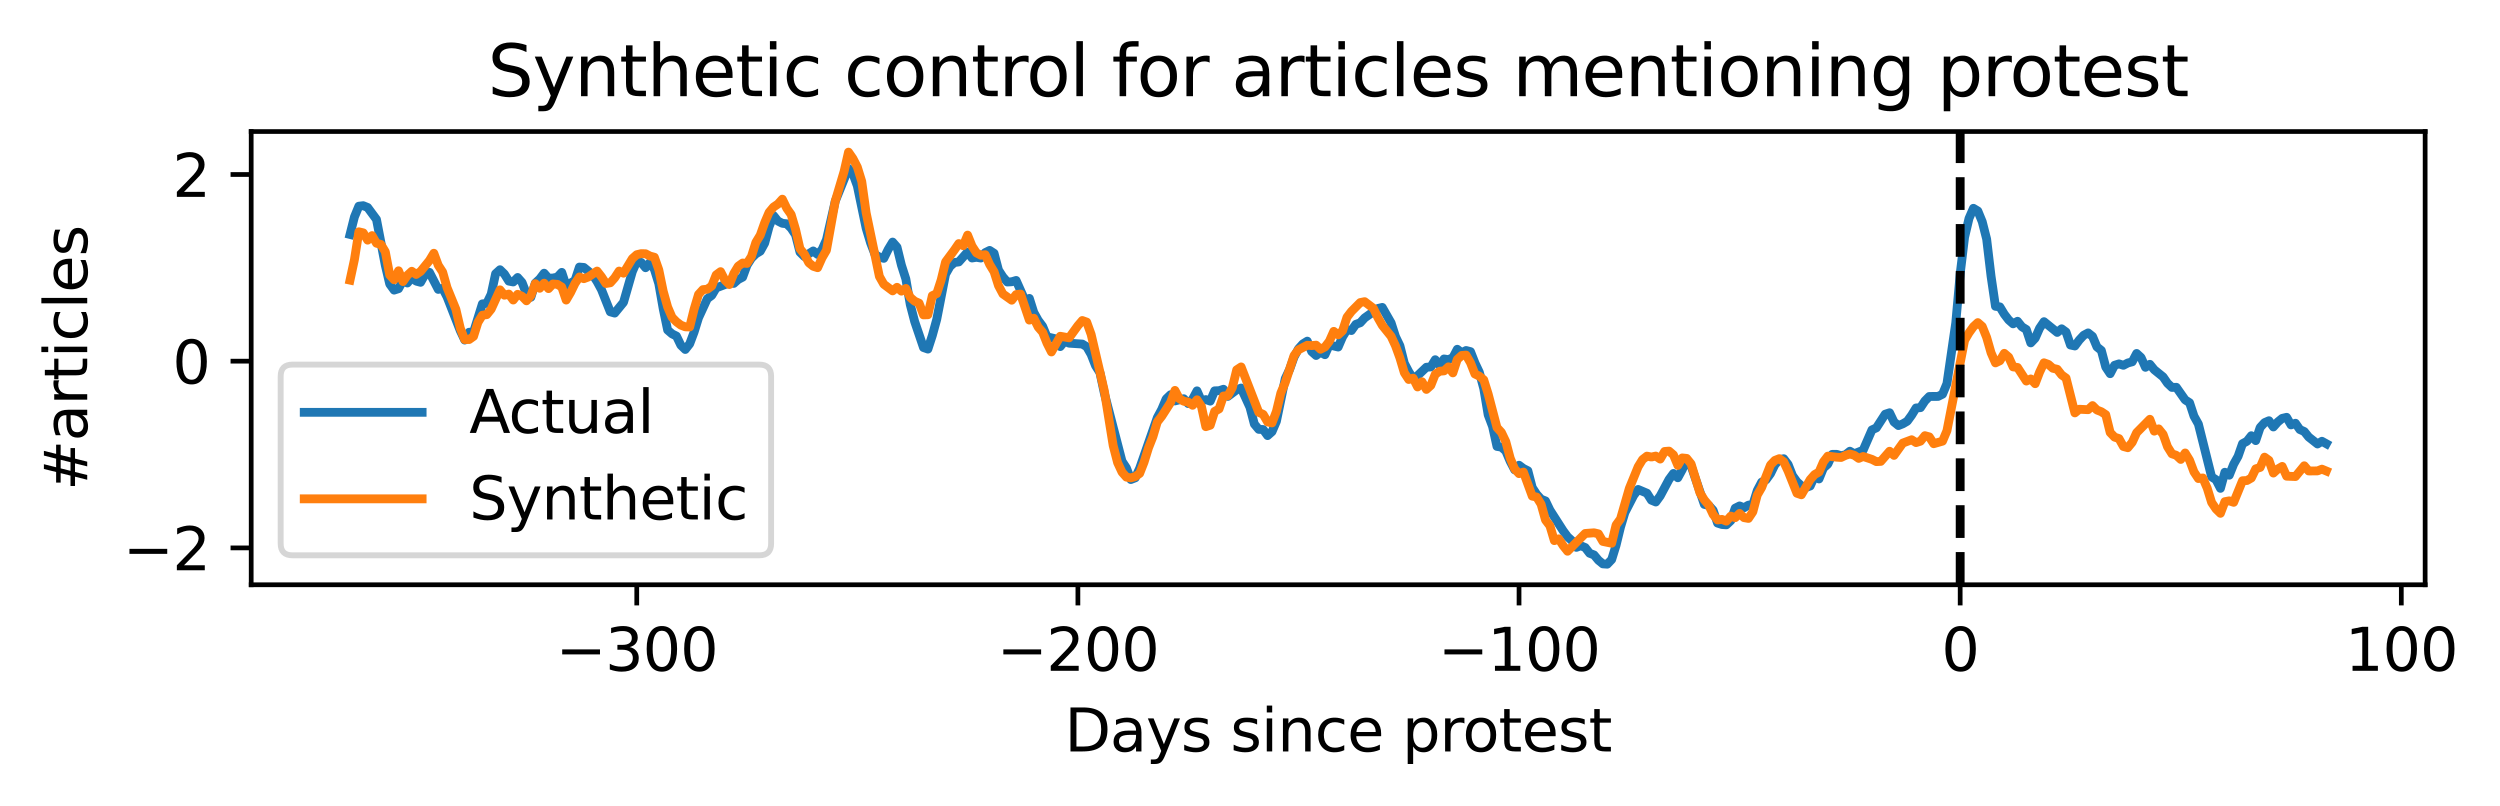 <?xml version="1.0" encoding="utf-8" standalone="no"?>
<!DOCTYPE svg PUBLIC "-//W3C//DTD SVG 1.1//EN"
  "http://www.w3.org/Graphics/SVG/1.1/DTD/svg11.dtd">
<svg xmlns:xlink="http://www.w3.org/1999/xlink" width="424.172pt" height="136.774pt" viewBox="0 0 424.172 136.774" xmlns="http://www.w3.org/2000/svg" version="1.1">
 <defs>
  <style type="text/css">*{stroke-linejoin: round; stroke-linecap: butt}</style>
 </defs>
 <g id="figure_1">
  <g id="patch_1">
   <path d="M 0 136.774
L 424.172 136.774
L 424.172 0
L 0 0
z
" style="fill: #ffffff"/>
  </g>
  <g id="axes_1">
   <g id="patch_2">
    <path d="M 42.62 99.218
L 411.47 99.218
L 411.47 22.318
L 42.62 22.318
z
" style="fill: #ffffff"/>
   </g>
   <g id="matplotlib.axis_1">
    <g id="xtick_1">
     <g id="line2d_1">
      <defs>
       <path id="ma570e7304e" d="M 0 0
L 0 3.5
" style="stroke: #000000; stroke-width: 0.8"/>
      </defs>
      <g>
       <use xlink:href="#ma570e7304e" x="108.037" y="99.218" style="stroke: #000000; stroke-width: 0.8"/>
      </g>
     </g>
     <g id="text_1">
      <!-- −300 -->
      <g transform="translate(94.304 113.817) scale(0.1 -0.1)">
       <defs>
        <path id="DejaVuSans-2212" d="M 678 2272
L 4684 2272
L 4684 1741
L 678 1741
L 678 2272
z
" transform="scale(0.016)"/>
        <path id="DejaVuSans-33" d="M 2597 2516
Q 3050 2419 3304 2112
Q 3559 1806 3559 1356
Q 3559 666 3084 287
Q 2609 -91 1734 -91
Q 1441 -91 1130 -33
Q 819 25 488 141
L 488 750
Q 750 597 1062 519
Q 1375 441 1716 441
Q 2309 441 2620 675
Q 2931 909 2931 1356
Q 2931 1769 2642 2001
Q 2353 2234 1838 2234
L 1294 2234
L 1294 2753
L 1863 2753
Q 2328 2753 2575 2939
Q 2822 3125 2822 3475
Q 2822 3834 2567 4026
Q 2313 4219 1838 4219
Q 1578 4219 1281 4162
Q 984 4106 628 3988
L 628 4550
Q 988 4650 1302 4700
Q 1616 4750 1894 4750
Q 2613 4750 3031 4423
Q 3450 4097 3450 3541
Q 3450 3153 3228 2886
Q 3006 2619 2597 2516
z
" transform="scale(0.016)"/>
        <path id="DejaVuSans-30" d="M 2034 4250
Q 1547 4250 1301 3770
Q 1056 3291 1056 2328
Q 1056 1369 1301 889
Q 1547 409 2034 409
Q 2525 409 2770 889
Q 3016 1369 3016 2328
Q 3016 3291 2770 3770
Q 2525 4250 2034 4250
z
M 2034 4750
Q 2819 4750 3233 4129
Q 3647 3509 3647 2328
Q 3647 1150 3233 529
Q 2819 -91 2034 -91
Q 1250 -91 836 529
Q 422 1150 422 2328
Q 422 3509 836 4129
Q 1250 4750 2034 4750
z
" transform="scale(0.016)"/>
       </defs>
       <use xlink:href="#DejaVuSans-2212"/>
       <use xlink:href="#DejaVuSans-33" x="83.789"/>
       <use xlink:href="#DejaVuSans-30" x="147.412"/>
       <use xlink:href="#DejaVuSans-30" x="211.035"/>
      </g>
     </g>
    </g>
    <g id="xtick_2">
     <g id="line2d_2">
      <g>
       <use xlink:href="#ma570e7304e" x="182.885" y="99.218" style="stroke: #000000; stroke-width: 0.8"/>
      </g>
     </g>
     <g id="text_2">
      <!-- −200 -->
      <g transform="translate(169.151 113.817) scale(0.1 -0.1)">
       <defs>
        <path id="DejaVuSans-32" d="M 1228 531
L 3431 531
L 3431 0
L 469 0
L 469 531
Q 828 903 1448 1529
Q 2069 2156 2228 2338
Q 2531 2678 2651 2914
Q 2772 3150 2772 3378
Q 2772 3750 2511 3984
Q 2250 4219 1831 4219
Q 1534 4219 1204 4116
Q 875 4013 500 3803
L 500 4441
Q 881 4594 1212 4672
Q 1544 4750 1819 4750
Q 2544 4750 2975 4387
Q 3406 4025 3406 3419
Q 3406 3131 3298 2873
Q 3191 2616 2906 2266
Q 2828 2175 2409 1742
Q 1991 1309 1228 531
z
" transform="scale(0.016)"/>
       </defs>
       <use xlink:href="#DejaVuSans-2212"/>
       <use xlink:href="#DejaVuSans-32" x="83.789"/>
       <use xlink:href="#DejaVuSans-30" x="147.412"/>
       <use xlink:href="#DejaVuSans-30" x="211.035"/>
      </g>
     </g>
    </g>
    <g id="xtick_3">
     <g id="line2d_3">
      <g>
       <use xlink:href="#ma570e7304e" x="257.733" y="99.218" style="stroke: #000000; stroke-width: 0.8"/>
      </g>
     </g>
     <g id="text_3">
      <!-- −100 -->
      <g transform="translate(243.999 113.817) scale(0.1 -0.1)">
       <defs>
        <path id="DejaVuSans-31" d="M 794 531
L 1825 531
L 1825 4091
L 703 3866
L 703 4441
L 1819 4666
L 2450 4666
L 2450 531
L 3481 531
L 3481 0
L 794 0
L 794 531
z
" transform="scale(0.016)"/>
       </defs>
       <use xlink:href="#DejaVuSans-2212"/>
       <use xlink:href="#DejaVuSans-31" x="83.789"/>
       <use xlink:href="#DejaVuSans-30" x="147.412"/>
       <use xlink:href="#DejaVuSans-30" x="211.035"/>
      </g>
     </g>
    </g>
    <g id="xtick_4">
     <g id="line2d_4">
      <g>
       <use xlink:href="#ma570e7304e" x="332.581" y="99.218" style="stroke: #000000; stroke-width: 0.8"/>
      </g>
     </g>
     <g id="text_4">
      <!-- 0 -->
      <g transform="translate(329.399 113.817) scale(0.1 -0.1)">
       <use xlink:href="#DejaVuSans-30"/>
      </g>
     </g>
    </g>
    <g id="xtick_5">
     <g id="line2d_5">
      <g>
       <use xlink:href="#ma570e7304e" x="407.428" y="99.218" style="stroke: #000000; stroke-width: 0.8"/>
      </g>
     </g>
     <g id="text_5">
      <!-- 100 -->
      <g transform="translate(397.885 113.817) scale(0.1 -0.1)">
       <use xlink:href="#DejaVuSans-31"/>
       <use xlink:href="#DejaVuSans-30" x="63.623"/>
       <use xlink:href="#DejaVuSans-30" x="127.246"/>
      </g>
     </g>
    </g>
    <g id="text_6">
     <!-- Days since protest -->
     <g transform="translate(180.623 127.495) scale(0.1 -0.1)">
      <defs>
       <path id="DejaVuSans-44" d="M 1259 4147
L 1259 519
L 2022 519
Q 2988 519 3436 956
Q 3884 1394 3884 2338
Q 3884 3275 3436 3711
Q 2988 4147 2022 4147
L 1259 4147
z
M 628 4666
L 1925 4666
Q 3281 4666 3915 4102
Q 4550 3538 4550 2338
Q 4550 1131 3912 565
Q 3275 0 1925 0
L 628 0
L 628 4666
z
" transform="scale(0.016)"/>
       <path id="DejaVuSans-61" d="M 2194 1759
Q 1497 1759 1228 1600
Q 959 1441 959 1056
Q 959 750 1161 570
Q 1363 391 1709 391
Q 2188 391 2477 730
Q 2766 1069 2766 1631
L 2766 1759
L 2194 1759
z
M 3341 1997
L 3341 0
L 2766 0
L 2766 531
Q 2569 213 2275 61
Q 1981 -91 1556 -91
Q 1019 -91 701 211
Q 384 513 384 1019
Q 384 1609 779 1909
Q 1175 2209 1959 2209
L 2766 2209
L 2766 2266
Q 2766 2663 2505 2880
Q 2244 3097 1772 3097
Q 1472 3097 1187 3025
Q 903 2953 641 2809
L 641 3341
Q 956 3463 1253 3523
Q 1550 3584 1831 3584
Q 2591 3584 2966 3190
Q 3341 2797 3341 1997
z
" transform="scale(0.016)"/>
       <path id="DejaVuSans-79" d="M 2059 -325
Q 1816 -950 1584 -1140
Q 1353 -1331 966 -1331
L 506 -1331
L 506 -850
L 844 -850
Q 1081 -850 1212 -737
Q 1344 -625 1503 -206
L 1606 56
L 191 3500
L 800 3500
L 1894 763
L 2988 3500
L 3597 3500
L 2059 -325
z
" transform="scale(0.016)"/>
       <path id="DejaVuSans-73" d="M 2834 3397
L 2834 2853
Q 2591 2978 2328 3040
Q 2066 3103 1784 3103
Q 1356 3103 1142 2972
Q 928 2841 928 2578
Q 928 2378 1081 2264
Q 1234 2150 1697 2047
L 1894 2003
Q 2506 1872 2764 1633
Q 3022 1394 3022 966
Q 3022 478 2636 193
Q 2250 -91 1575 -91
Q 1294 -91 989 -36
Q 684 19 347 128
L 347 722
Q 666 556 975 473
Q 1284 391 1588 391
Q 1994 391 2212 530
Q 2431 669 2431 922
Q 2431 1156 2273 1281
Q 2116 1406 1581 1522
L 1381 1569
Q 847 1681 609 1914
Q 372 2147 372 2553
Q 372 3047 722 3315
Q 1072 3584 1716 3584
Q 2034 3584 2315 3537
Q 2597 3491 2834 3397
z
" transform="scale(0.016)"/>
       <path id="DejaVuSans-20" transform="scale(0.016)"/>
       <path id="DejaVuSans-69" d="M 603 3500
L 1178 3500
L 1178 0
L 603 0
L 603 3500
z
M 603 4863
L 1178 4863
L 1178 4134
L 603 4134
L 603 4863
z
" transform="scale(0.016)"/>
       <path id="DejaVuSans-6e" d="M 3513 2113
L 3513 0
L 2938 0
L 2938 2094
Q 2938 2591 2744 2837
Q 2550 3084 2163 3084
Q 1697 3084 1428 2787
Q 1159 2491 1159 1978
L 1159 0
L 581 0
L 581 3500
L 1159 3500
L 1159 2956
Q 1366 3272 1645 3428
Q 1925 3584 2291 3584
Q 2894 3584 3203 3211
Q 3513 2838 3513 2113
z
" transform="scale(0.016)"/>
       <path id="DejaVuSans-63" d="M 3122 3366
L 3122 2828
Q 2878 2963 2633 3030
Q 2388 3097 2138 3097
Q 1578 3097 1268 2742
Q 959 2388 959 1747
Q 959 1106 1268 751
Q 1578 397 2138 397
Q 2388 397 2633 464
Q 2878 531 3122 666
L 3122 134
Q 2881 22 2623 -34
Q 2366 -91 2075 -91
Q 1284 -91 818 406
Q 353 903 353 1747
Q 353 2603 823 3093
Q 1294 3584 2113 3584
Q 2378 3584 2631 3529
Q 2884 3475 3122 3366
z
" transform="scale(0.016)"/>
       <path id="DejaVuSans-65" d="M 3597 1894
L 3597 1613
L 953 1613
Q 991 1019 1311 708
Q 1631 397 2203 397
Q 2534 397 2845 478
Q 3156 559 3463 722
L 3463 178
Q 3153 47 2828 -22
Q 2503 -91 2169 -91
Q 1331 -91 842 396
Q 353 884 353 1716
Q 353 2575 817 3079
Q 1281 3584 2069 3584
Q 2775 3584 3186 3129
Q 3597 2675 3597 1894
z
M 3022 2063
Q 3016 2534 2758 2815
Q 2500 3097 2075 3097
Q 1594 3097 1305 2825
Q 1016 2553 972 2059
L 3022 2063
z
" transform="scale(0.016)"/>
       <path id="DejaVuSans-70" d="M 1159 525
L 1159 -1331
L 581 -1331
L 581 3500
L 1159 3500
L 1159 2969
Q 1341 3281 1617 3432
Q 1894 3584 2278 3584
Q 2916 3584 3314 3078
Q 3713 2572 3713 1747
Q 3713 922 3314 415
Q 2916 -91 2278 -91
Q 1894 -91 1617 61
Q 1341 213 1159 525
z
M 3116 1747
Q 3116 2381 2855 2742
Q 2594 3103 2138 3103
Q 1681 3103 1420 2742
Q 1159 2381 1159 1747
Q 1159 1113 1420 752
Q 1681 391 2138 391
Q 2594 391 2855 752
Q 3116 1113 3116 1747
z
" transform="scale(0.016)"/>
       <path id="DejaVuSans-72" d="M 2631 2963
Q 2534 3019 2420 3045
Q 2306 3072 2169 3072
Q 1681 3072 1420 2755
Q 1159 2438 1159 1844
L 1159 0
L 581 0
L 581 3500
L 1159 3500
L 1159 2956
Q 1341 3275 1631 3429
Q 1922 3584 2338 3584
Q 2397 3584 2469 3576
Q 2541 3569 2628 3553
L 2631 2963
z
" transform="scale(0.016)"/>
       <path id="DejaVuSans-6f" d="M 1959 3097
Q 1497 3097 1228 2736
Q 959 2375 959 1747
Q 959 1119 1226 758
Q 1494 397 1959 397
Q 2419 397 2687 759
Q 2956 1122 2956 1747
Q 2956 2369 2687 2733
Q 2419 3097 1959 3097
z
M 1959 3584
Q 2709 3584 3137 3096
Q 3566 2609 3566 1747
Q 3566 888 3137 398
Q 2709 -91 1959 -91
Q 1206 -91 779 398
Q 353 888 353 1747
Q 353 2609 779 3096
Q 1206 3584 1959 3584
z
" transform="scale(0.016)"/>
       <path id="DejaVuSans-74" d="M 1172 4494
L 1172 3500
L 2356 3500
L 2356 3053
L 1172 3053
L 1172 1153
Q 1172 725 1289 603
Q 1406 481 1766 481
L 2356 481
L 2356 0
L 1766 0
Q 1100 0 847 248
Q 594 497 594 1153
L 594 3053
L 172 3053
L 172 3500
L 594 3500
L 594 4494
L 1172 4494
z
" transform="scale(0.016)"/>
      </defs>
      <use xlink:href="#DejaVuSans-44"/>
      <use xlink:href="#DejaVuSans-61" x="77.002"/>
      <use xlink:href="#DejaVuSans-79" x="138.281"/>
      <use xlink:href="#DejaVuSans-73" x="197.461"/>
      <use xlink:href="#DejaVuSans-20" x="249.561"/>
      <use xlink:href="#DejaVuSans-73" x="281.348"/>
      <use xlink:href="#DejaVuSans-69" x="333.447"/>
      <use xlink:href="#DejaVuSans-6e" x="361.23"/>
      <use xlink:href="#DejaVuSans-63" x="424.609"/>
      <use xlink:href="#DejaVuSans-65" x="479.59"/>
      <use xlink:href="#DejaVuSans-20" x="541.113"/>
      <use xlink:href="#DejaVuSans-70" x="572.9"/>
      <use xlink:href="#DejaVuSans-72" x="636.377"/>
      <use xlink:href="#DejaVuSans-6f" x="675.24"/>
      <use xlink:href="#DejaVuSans-74" x="736.422"/>
      <use xlink:href="#DejaVuSans-65" x="775.631"/>
      <use xlink:href="#DejaVuSans-73" x="837.154"/>
      <use xlink:href="#DejaVuSans-74" x="889.254"/>
     </g>
    </g>
   </g>
   <g id="matplotlib.axis_2">
    <g id="ytick_1">
     <g id="line2d_6">
      <defs>
       <path id="m406ebe13f0" d="M 0 0
L -3.5 0
" style="stroke: #000000; stroke-width: 0.8"/>
      </defs>
      <g>
       <use xlink:href="#m406ebe13f0" x="42.62" y="92.959" style="stroke: #000000; stroke-width: 0.8"/>
      </g>
     </g>
     <g id="text_7">
      <!-- −2 -->
      <g transform="translate(20.878 96.758) scale(0.1 -0.1)">
       <use xlink:href="#DejaVuSans-2212"/>
       <use xlink:href="#DejaVuSans-32" x="83.789"/>
      </g>
     </g>
    </g>
    <g id="ytick_2">
     <g id="line2d_7">
      <g>
       <use xlink:href="#m406ebe13f0" x="42.62" y="61.282" style="stroke: #000000; stroke-width: 0.8"/>
      </g>
     </g>
     <g id="text_8">
      <!-- 0 -->
      <g transform="translate(29.258 65.081) scale(0.1 -0.1)">
       <use xlink:href="#DejaVuSans-30"/>
      </g>
     </g>
    </g>
    <g id="ytick_3">
     <g id="line2d_8">
      <g>
       <use xlink:href="#m406ebe13f0" x="42.62" y="29.605" style="stroke: #000000; stroke-width: 0.8"/>
      </g>
     </g>
     <g id="text_9">
      <!-- 2 -->
      <g transform="translate(29.258 33.404) scale(0.1 -0.1)">
       <use xlink:href="#DejaVuSans-32"/>
      </g>
     </g>
    </g>
    <g id="text_10">
     <!-- #articles -->
     <g transform="translate(14.798 83.246) rotate(-90) scale(0.1 -0.1)">
      <defs>
       <path id="DejaVuSans-23" d="M 3272 2816
L 2363 2816
L 2100 1772
L 3016 1772
L 3272 2816
z
M 2803 4594
L 2478 3297
L 3391 3297
L 3719 4594
L 4219 4594
L 3897 3297
L 4872 3297
L 4872 2816
L 3775 2816
L 3519 1772
L 4513 1772
L 4513 1294
L 3397 1294
L 3072 0
L 2572 0
L 2894 1294
L 1978 1294
L 1656 0
L 1153 0
L 1478 1294
L 494 1294
L 494 1772
L 1594 1772
L 1856 2816
L 850 2816
L 850 3297
L 1978 3297
L 2297 4594
L 2803 4594
z
" transform="scale(0.016)"/>
       <path id="DejaVuSans-6c" d="M 603 4863
L 1178 4863
L 1178 0
L 603 0
L 603 4863
z
" transform="scale(0.016)"/>
      </defs>
      <use xlink:href="#DejaVuSans-23"/>
      <use xlink:href="#DejaVuSans-61" x="83.789"/>
      <use xlink:href="#DejaVuSans-72" x="145.068"/>
      <use xlink:href="#DejaVuSans-74" x="186.182"/>
      <use xlink:href="#DejaVuSans-69" x="225.391"/>
      <use xlink:href="#DejaVuSans-63" x="253.174"/>
      <use xlink:href="#DejaVuSans-6c" x="308.154"/>
      <use xlink:href="#DejaVuSans-65" x="335.938"/>
      <use xlink:href="#DejaVuSans-73" x="397.461"/>
     </g>
    </g>
   </g>
   <g id="line2d_9">
    <path d="M 59.386 39.782
L 60.135 36.807
L 60.883 34.986
L 61.632 34.899
L 62.38 35.202
L 63.877 37.23
L 65.374 45.019
L 66.123 48.191
L 66.871 49.222
L 67.619 48.981
L 68.368 47.587
L 69.116 48.015
L 69.865 47.092
L 70.613 47.698
L 71.362 47.899
L 72.11 46.572
L 72.859 46.207
L 74.356 49.1
L 75.104 48.911
L 75.853 50.375
L 78.098 56.118
L 78.847 57.696
L 79.595 56.37
L 80.344 56.354
L 81.841 51.561
L 82.589 51.471
L 83.338 49.915
L 84.086 46.445
L 84.834 45.766
L 85.583 46.499
L 86.331 47.696
L 87.08 47.839
L 87.828 47.081
L 88.577 47.926
L 89.325 49.864
L 90.074 50.432
L 90.822 48.037
L 91.571 47.338
L 92.319 46.356
L 93.068 47.206
L 93.816 47.173
L 94.565 47.016
L 95.313 46.215
L 96.062 48.489
L 97.559 47.587
L 98.307 45.314
L 99.056 45.376
L 100.553 46.605
L 101.301 47.763
L 102.049 49.144
L 103.546 52.908
L 104.295 53.122
L 105.792 51.293
L 107.289 46.077
L 108.037 44.375
L 108.786 44.526
L 109.534 45.422
L 110.283 44.518
L 111.031 45.712
L 111.78 48.137
L 112.528 52.405
L 113.277 56.002
L 114.025 56.646
L 114.774 57.022
L 115.522 58.576
L 116.271 59.296
L 117.019 58.34
L 117.767 56.348
L 118.516 53.921
L 120.013 50.676
L 120.761 50.121
L 121.51 48.851
L 123.007 48.28
L 123.755 47.983
L 124.504 48.083
L 125.252 47.42
L 126.001 47.03
L 126.749 44.989
L 127.498 43.806
L 128.246 43.07
L 128.995 42.621
L 129.743 41.257
L 130.492 38.453
L 131.24 36.572
L 131.989 37.503
L 132.737 37.887
L 133.486 37.966
L 134.234 38.721
L 134.982 39.847
L 135.731 42.786
L 136.479 43.528
L 137.976 42.58
L 138.725 43.168
L 139.473 42.345
L 140.222 40.678
L 141.719 34.123
L 143.964 28.58
L 144.713 29.475
L 145.461 31.543
L 146.958 38.724
L 147.707 41.203
L 148.455 43.168
L 149.204 43.622
L 149.952 43.833
L 150.701 42.315
L 151.449 41.076
L 152.197 41.934
L 152.946 44.997
L 153.694 47.333
L 154.443 51.688
L 155.191 54.559
L 156.688 58.966
L 157.437 59.228
L 158.185 56.925
L 158.934 54.191
L 160.431 46.518
L 161.179 45.208
L 161.928 44.54
L 162.676 44.442
L 164.173 42.748
L 164.922 43.774
L 165.67 43.655
L 166.419 43.779
L 167.167 42.859
L 167.916 42.488
L 168.664 42.973
L 169.412 45.823
L 170.161 46.981
L 170.909 47.847
L 171.658 47.807
L 172.406 47.585
L 173.903 50.946
L 174.652 50.63
L 175.4 53.006
L 176.149 54.348
L 176.897 55.352
L 177.646 57.141
L 179.143 57.501
L 179.891 58.803
L 180.64 57.886
L 181.388 58.229
L 183.634 58.376
L 184.382 58.83
L 185.131 60.14
L 185.879 62.043
L 186.627 63.231
L 187.376 66.739
L 190.37 78.26
L 191.118 79.4
L 191.867 81.362
L 192.615 81.072
L 193.364 79.459
L 196.358 70.858
L 197.106 69.467
L 197.855 67.689
L 198.603 66.974
L 199.352 68.024
L 200.849 67.653
L 201.597 68.471
L 202.346 67.718
L 203.094 66.316
L 203.842 68.016
L 204.591 67.797
L 205.339 68.057
L 206.088 66.314
L 206.836 66.289
L 207.585 66.046
L 208.333 67.253
L 209.83 66.13
L 210.579 65.837
L 212.076 69.101
L 212.824 71.951
L 213.573 72.847
L 214.321 72.877
L 215.07 73.906
L 215.818 73.245
L 216.567 71.486
L 218.064 64.241
L 218.812 62.665
L 219.56 60.576
L 220.309 59.185
L 221.057 58.348
L 221.806 57.883
L 222.554 59.653
L 223.303 60.316
L 224.051 59.756
L 224.8 60.181
L 225.548 58.524
L 227.045 58.882
L 227.794 57.147
L 228.542 55.934
L 229.291 56.08
L 230.039 55.033
L 230.788 54.762
L 231.536 53.942
L 233.782 52.343
L 234.53 52.159
L 236.027 54.781
L 236.775 57.112
L 237.524 58.671
L 238.272 61.634
L 239.021 63.063
L 239.769 64.232
L 240.518 63.737
L 242.015 62.308
L 242.763 62.262
L 243.512 61.033
L 244.26 61.994
L 245.009 60.903
L 245.757 61.023
L 246.506 60.679
L 247.254 59.263
L 248.003 59.84
L 248.751 59.469
L 249.5 59.661
L 250.248 61.572
L 250.997 63.153
L 251.745 65.919
L 252.494 70.382
L 253.242 72.363
L 253.99 75.746
L 254.739 75.862
L 255.487 76.52
L 256.236 78.279
L 256.984 79.711
L 257.733 78.937
L 258.481 79.494
L 259.23 79.868
L 259.978 82.734
L 260.727 83.876
L 261.475 84.699
L 262.224 84.991
L 262.972 86.545
L 265.218 90.053
L 265.966 91.067
L 266.715 91.747
L 267.463 92.87
L 268.212 92.594
L 268.96 92.9
L 269.709 93.869
L 270.457 94.156
L 271.205 95.054
L 271.954 95.671
L 272.702 95.723
L 273.451 94.938
L 274.199 92.51
L 274.948 89.435
L 275.696 86.954
L 277.193 84.047
L 277.942 83.045
L 279.439 83.681
L 280.187 84.867
L 280.936 85.173
L 281.684 84.142
L 283.181 81.348
L 283.93 80.331
L 284.678 81.062
L 285.427 79.687
L 286.175 78.028
L 286.924 79.051
L 289.169 85.579
L 289.917 85.752
L 290.666 86.575
L 291.414 88.753
L 292.163 88.992
L 292.911 89.046
L 293.66 88.342
L 294.408 86.217
L 295.157 85.841
L 295.905 86.15
L 296.654 85.703
L 297.402 85.619
L 298.151 83.227
L 298.899 81.803
L 299.648 81.403
L 300.396 80.374
L 301.145 78.848
L 301.893 78
L 302.642 77.83
L 303.39 78.807
L 304.138 80.699
L 304.887 81.741
L 305.635 82.423
L 306.384 82.715
L 307.132 82.463
L 307.881 80.821
L 308.629 81.262
L 309.378 79.421
L 310.126 78.747
L 310.875 77.091
L 311.623 77.088
L 312.372 77.318
L 313.12 77.159
L 313.869 76.558
L 314.617 76.988
L 316.114 76.385
L 317.611 72.939
L 318.36 72.593
L 319.857 70.279
L 320.605 70.032
L 321.353 71.594
L 322.102 72.206
L 322.85 71.908
L 323.599 71.472
L 324.347 70.444
L 325.096 69.218
L 325.844 69.166
L 326.593 68.03
L 327.341 67.269
L 328.838 67.258
L 329.587 66.882
L 330.335 65.085
L 331.832 54.779
L 332.581 46.461
L 333.329 40.251
L 334.078 37.061
L 334.826 35.343
L 335.575 35.796
L 336.323 37.617
L 337.072 40.568
L 337.82 46.868
L 338.568 51.97
L 339.317 52.068
L 340.065 53.309
L 340.814 54.286
L 341.562 54.942
L 342.311 54.512
L 343.059 55.445
L 343.808 55.906
L 344.556 58.176
L 345.305 57.385
L 346.053 55.688
L 346.802 54.581
L 349.047 56.402
L 349.796 55.789
L 350.544 56.334
L 351.293 58.54
L 352.041 58.701
L 352.79 57.69
L 353.538 56.882
L 354.287 56.483
L 355.035 57.075
L 355.783 58.853
L 356.532 59.458
L 357.28 62.279
L 358.029 63.405
L 358.777 61.975
L 359.526 61.738
L 360.274 61.98
L 361.023 61.587
L 361.771 61.386
L 362.52 59.972
L 363.268 60.654
L 364.017 62.321
L 364.765 61.814
L 365.514 62.737
L 367.011 63.948
L 367.759 65.028
L 368.508 65.736
L 369.256 65.713
L 370.753 67.845
L 371.502 68.328
L 372.25 70.61
L 372.998 71.95
L 375.244 80.915
L 375.992 81.399
L 376.741 82.857
L 377.489 80.126
L 378.238 80.626
L 378.986 78.758
L 379.735 77.415
L 380.483 75.276
L 381.232 74.873
L 381.98 73.927
L 382.729 74.758
L 383.477 72.529
L 384.226 71.706
L 384.974 71.382
L 385.723 72.442
L 386.471 71.593
L 387.22 70.984
L 387.968 70.806
L 388.717 72.092
L 389.465 71.81
L 390.213 72.881
L 390.962 73.216
L 391.71 74.146
L 393.207 75.328
L 393.956 74.872
L 394.704 75.286
L 394.704 75.286
" clip-path="url(#p06c9ef2776)" style="fill: none; stroke: #1f77b4; stroke-width: 1.5; stroke-linecap: square"/>
   </g>
   <g id="line2d_10">
    <path d="M 59.386 47.529
L 60.135 44.055
L 60.883 39.332
L 61.632 39.507
L 62.38 40.745
L 63.129 39.974
L 63.877 41.264
L 64.626 41.471
L 65.374 42.715
L 66.123 46.662
L 66.871 47.467
L 67.619 45.945
L 68.368 47.777
L 69.116 46.714
L 69.865 46.027
L 70.613 46.566
L 71.362 46.051
L 72.859 44.21
L 73.607 42.969
L 74.356 45.003
L 75.104 46.162
L 75.853 48.808
L 77.35 52.478
L 78.098 55.685
L 78.847 57.61
L 79.595 57.607
L 80.344 57.076
L 81.092 54.689
L 81.841 53.482
L 82.589 53.387
L 83.338 52.455
L 84.834 49.178
L 85.583 50.091
L 86.331 49.897
L 87.08 50.905
L 87.828 49.935
L 88.577 50.264
L 89.325 51.036
L 90.074 50.162
L 90.822 48.126
L 91.571 48.911
L 92.319 48.05
L 93.068 48.969
L 93.816 48.178
L 94.565 48.245
L 95.313 48.698
L 96.062 50.91
L 96.81 49.627
L 97.559 48.088
L 98.307 46.991
L 99.056 47.284
L 99.804 47.005
L 101.301 45.993
L 102.049 46.953
L 102.798 48.103
L 103.546 47.981
L 104.295 47.14
L 105.043 45.993
L 105.792 46.35
L 107.289 43.876
L 108.037 43.214
L 108.786 43.036
L 109.534 43.055
L 110.283 43.446
L 111.031 43.646
L 111.78 45.789
L 112.528 49.424
L 113.277 52.093
L 114.025 53.84
L 114.774 54.603
L 115.522 55.164
L 116.271 55.457
L 117.019 55.476
L 117.767 52.463
L 118.516 49.959
L 119.264 49.141
L 120.013 49.07
L 120.761 48.528
L 121.51 46.641
L 122.258 46.09
L 123.007 47.548
L 123.755 48.276
L 124.504 46.409
L 125.252 45.166
L 126.001 44.628
L 126.749 44.692
L 127.498 43.51
L 128.246 41.132
L 128.995 39.892
L 129.743 37.784
L 130.492 36.028
L 131.24 35.13
L 131.989 34.625
L 132.737 33.795
L 133.486 35.338
L 134.234 36.402
L 134.982 38.924
L 135.731 42.204
L 136.479 43.121
L 137.228 44.578
L 137.976 45.18
L 138.725 45.42
L 139.473 43.746
L 140.222 42.462
L 141.719 34.119
L 143.216 29.094
L 143.964 25.814
L 144.713 26.897
L 145.461 28.343
L 146.21 30.78
L 146.958 36.095
L 149.204 46.905
L 149.952 48.226
L 151.449 49.351
L 152.197 48.748
L 152.946 49.397
L 153.694 48.94
L 154.443 50.465
L 155.191 51.105
L 155.94 51.434
L 156.688 53.427
L 157.437 53.401
L 158.185 50.164
L 158.934 49.815
L 159.682 47.51
L 160.431 44.439
L 161.928 42.419
L 162.676 41.327
L 163.425 41.688
L 164.173 39.893
L 164.922 41.752
L 165.67 42.905
L 166.419 43.302
L 167.167 43.216
L 167.916 44.876
L 168.664 46.108
L 169.412 48.46
L 170.161 49.873
L 171.658 50.936
L 172.406 49.98
L 173.155 49.892
L 174.652 54.311
L 175.4 53.993
L 176.149 55.497
L 176.897 56.357
L 177.646 58.234
L 178.394 59.716
L 179.891 57.054
L 181.388 57.32
L 182.885 55.258
L 183.634 54.381
L 184.382 54.649
L 185.131 56.733
L 187.376 66.342
L 188.873 75.608
L 189.621 78.492
L 190.37 80.105
L 191.118 80.955
L 191.867 81.084
L 192.615 80.861
L 193.364 80.326
L 194.112 78.417
L 194.861 75.995
L 195.609 74.105
L 196.358 71.588
L 197.106 70.632
L 198.603 68.304
L 199.352 66.241
L 200.1 67.642
L 200.849 68.079
L 201.597 68.217
L 202.346 68.762
L 203.094 67.831
L 203.842 68.936
L 204.591 72.393
L 205.339 72.149
L 206.088 69.802
L 206.836 69.381
L 207.585 67.187
L 208.333 67.137
L 209.082 65.795
L 209.83 62.75
L 210.579 62.256
L 213.573 69.966
L 214.321 70.306
L 215.07 71.591
L 215.818 71.757
L 216.567 69.804
L 217.315 66.694
L 218.064 64.9
L 219.56 60.324
L 220.309 59.347
L 221.806 58.577
L 222.554 58.635
L 223.303 58.563
L 224.051 59.258
L 224.8 58.87
L 225.548 57.904
L 226.297 56.223
L 227.045 56.812
L 227.794 56.122
L 228.542 53.821
L 229.291 52.844
L 230.788 51.336
L 231.536 51.183
L 233.033 52.321
L 233.782 53.894
L 234.53 55.206
L 236.027 57.066
L 236.775 58.676
L 237.524 60.733
L 238.272 63.249
L 239.021 64.39
L 239.769 64.163
L 240.518 65.653
L 241.266 64.773
L 242.015 66.071
L 242.763 65.394
L 243.512 63.511
L 244.26 62.987
L 245.009 62.925
L 245.757 62.241
L 246.506 63.265
L 247.254 60.986
L 248.003 60.31
L 248.751 60.25
L 249.5 61.554
L 250.248 63.454
L 250.997 63.816
L 251.745 64.447
L 252.494 66.844
L 253.99 72.542
L 254.739 73.362
L 255.487 74.926
L 256.236 77.741
L 256.984 79.56
L 257.733 80.361
L 258.481 80.098
L 259.978 84.179
L 260.727 84.337
L 261.475 85.548
L 262.224 88.229
L 262.972 89.21
L 263.721 91.727
L 264.469 91.426
L 265.218 92.584
L 265.966 93.527
L 268.96 90.512
L 270.457 90.4
L 271.205 90.573
L 271.954 91.865
L 273.451 92.17
L 274.199 89.077
L 274.948 88.046
L 276.445 82.861
L 277.942 79.186
L 278.69 77.968
L 279.439 77.391
L 280.187 77.544
L 280.936 77.383
L 281.684 77.887
L 282.433 76.602
L 283.181 76.539
L 283.93 77.177
L 284.678 78.967
L 285.427 77.697
L 286.175 77.776
L 286.924 78.704
L 288.42 83.6
L 289.169 84.82
L 289.917 85.709
L 290.666 87.299
L 291.414 88.219
L 292.163 88.125
L 292.911 88.424
L 293.66 87.567
L 294.408 87.836
L 295.157 87.113
L 295.905 87.829
L 296.654 87.962
L 297.402 86.843
L 298.151 83.996
L 298.899 82.707
L 300.396 78.896
L 301.145 78.113
L 301.893 77.819
L 302.642 78.347
L 303.39 79.949
L 304.887 83.692
L 305.635 83.948
L 307.132 81.372
L 307.881 80.519
L 308.629 80.091
L 309.378 78.365
L 310.126 77.391
L 311.623 77.571
L 312.372 77.62
L 313.12 77.26
L 313.869 77.028
L 314.617 77.244
L 315.366 77.773
L 316.114 77.449
L 317.611 77.943
L 318.36 78.322
L 319.108 78.283
L 320.605 76.562
L 321.353 77.263
L 322.85 75.173
L 324.347 74.612
L 325.096 75.095
L 325.844 74.856
L 326.593 73.922
L 327.341 74.125
L 328.09 75.283
L 329.587 74.852
L 330.335 73.081
L 333.329 57.74
L 334.078 56.466
L 334.826 55.428
L 335.575 54.739
L 336.323 55.388
L 337.072 57.251
L 337.82 59.856
L 338.568 61.57
L 339.317 61.21
L 340.065 59.95
L 340.814 60.594
L 341.562 62.253
L 342.311 62.346
L 343.808 64.653
L 344.556 64.298
L 345.305 65.101
L 346.053 63.146
L 346.802 61.556
L 347.55 61.827
L 348.299 62.481
L 349.047 62.654
L 349.796 63.61
L 350.544 64.147
L 352.041 70.055
L 352.79 69.437
L 354.287 69.512
L 355.035 68.817
L 355.783 69.567
L 356.532 69.859
L 357.28 70.357
L 358.029 73.384
L 358.777 74.167
L 359.526 74.413
L 360.274 75.756
L 361.023 75.962
L 361.771 75.045
L 362.52 73.412
L 364.765 71.141
L 365.514 73.151
L 366.262 72.769
L 367.011 73.693
L 367.759 75.794
L 368.508 76.995
L 369.256 77.252
L 370.005 77.951
L 370.753 76.855
L 371.502 78.078
L 372.25 80.07
L 372.998 81.196
L 373.747 81.096
L 374.495 82.827
L 375.244 85.253
L 375.992 86.36
L 376.741 87.094
L 377.489 85.119
L 378.238 84.978
L 378.986 85.227
L 380.483 81.564
L 381.232 81.531
L 381.98 81.104
L 382.729 79.549
L 383.477 79.309
L 384.226 77.566
L 384.974 78.107
L 385.723 80.262
L 386.471 79.574
L 387.22 79.137
L 387.968 80.794
L 389.465 80.853
L 390.962 79.028
L 391.71 79.908
L 393.207 79.898
L 393.956 79.602
L 394.704 79.914
L 394.704 79.914
" clip-path="url(#p06c9ef2776)" style="fill: none; stroke: #ff7f0e; stroke-width: 1.5; stroke-linecap: square"/>
   </g>
   <g id="line2d_11">
    <path d="M 332.581 99.218
L 332.581 22.318
" clip-path="url(#p06c9ef2776)" style="fill: none; stroke-dasharray: 5.55,2.4; stroke-dashoffset: 0; stroke: #000000; stroke-width: 1.5"/>
   </g>
   <g id="patch_3">
    <path d="M 42.62 99.218
L 42.62 22.318
" style="fill: none; stroke: #000000; stroke-width: 0.8; stroke-linejoin: miter; stroke-linecap: square"/>
   </g>
   <g id="patch_4">
    <path d="M 411.47 99.218
L 411.47 22.318
" style="fill: none; stroke: #000000; stroke-width: 0.8; stroke-linejoin: miter; stroke-linecap: square"/>
   </g>
   <g id="patch_5">
    <path d="M 42.62 99.218
L 411.47 99.218
" style="fill: none; stroke: #000000; stroke-width: 0.8; stroke-linejoin: miter; stroke-linecap: square"/>
   </g>
   <g id="patch_6">
    <path d="M 42.62 22.318
L 411.47 22.318
" style="fill: none; stroke: #000000; stroke-width: 0.8; stroke-linejoin: miter; stroke-linecap: square"/>
   </g>
   <g id="text_11">
    <!-- Synthetic control for articles mentioning protest -->
    <g transform="translate(82.749 16.318) scale(0.12 -0.12)">
     <defs>
      <path id="DejaVuSans-53" d="M 3425 4513
L 3425 3897
Q 3066 4069 2747 4153
Q 2428 4238 2131 4238
Q 1616 4238 1336 4038
Q 1056 3838 1056 3469
Q 1056 3159 1242 3001
Q 1428 2844 1947 2747
L 2328 2669
Q 3034 2534 3370 2195
Q 3706 1856 3706 1288
Q 3706 609 3251 259
Q 2797 -91 1919 -91
Q 1588 -91 1214 -16
Q 841 59 441 206
L 441 856
Q 825 641 1194 531
Q 1563 422 1919 422
Q 2459 422 2753 634
Q 3047 847 3047 1241
Q 3047 1584 2836 1778
Q 2625 1972 2144 2069
L 1759 2144
Q 1053 2284 737 2584
Q 422 2884 422 3419
Q 422 4038 858 4394
Q 1294 4750 2059 4750
Q 2388 4750 2728 4690
Q 3069 4631 3425 4513
z
" transform="scale(0.016)"/>
      <path id="DejaVuSans-68" d="M 3513 2113
L 3513 0
L 2938 0
L 2938 2094
Q 2938 2591 2744 2837
Q 2550 3084 2163 3084
Q 1697 3084 1428 2787
Q 1159 2491 1159 1978
L 1159 0
L 581 0
L 581 4863
L 1159 4863
L 1159 2956
Q 1366 3272 1645 3428
Q 1925 3584 2291 3584
Q 2894 3584 3203 3211
Q 3513 2838 3513 2113
z
" transform="scale(0.016)"/>
      <path id="DejaVuSans-66" d="M 2375 4863
L 2375 4384
L 1825 4384
Q 1516 4384 1395 4259
Q 1275 4134 1275 3809
L 1275 3500
L 2222 3500
L 2222 3053
L 1275 3053
L 1275 0
L 697 0
L 697 3053
L 147 3053
L 147 3500
L 697 3500
L 697 3744
Q 697 4328 969 4595
Q 1241 4863 1831 4863
L 2375 4863
z
" transform="scale(0.016)"/>
      <path id="DejaVuSans-6d" d="M 3328 2828
Q 3544 3216 3844 3400
Q 4144 3584 4550 3584
Q 5097 3584 5394 3201
Q 5691 2819 5691 2113
L 5691 0
L 5113 0
L 5113 2094
Q 5113 2597 4934 2840
Q 4756 3084 4391 3084
Q 3944 3084 3684 2787
Q 3425 2491 3425 1978
L 3425 0
L 2847 0
L 2847 2094
Q 2847 2600 2669 2842
Q 2491 3084 2119 3084
Q 1678 3084 1418 2786
Q 1159 2488 1159 1978
L 1159 0
L 581 0
L 581 3500
L 1159 3500
L 1159 2956
Q 1356 3278 1631 3431
Q 1906 3584 2284 3584
Q 2666 3584 2933 3390
Q 3200 3197 3328 2828
z
" transform="scale(0.016)"/>
      <path id="DejaVuSans-67" d="M 2906 1791
Q 2906 2416 2648 2759
Q 2391 3103 1925 3103
Q 1463 3103 1205 2759
Q 947 2416 947 1791
Q 947 1169 1205 825
Q 1463 481 1925 481
Q 2391 481 2648 825
Q 2906 1169 2906 1791
z
M 3481 434
Q 3481 -459 3084 -895
Q 2688 -1331 1869 -1331
Q 1566 -1331 1297 -1286
Q 1028 -1241 775 -1147
L 775 -588
Q 1028 -725 1275 -790
Q 1522 -856 1778 -856
Q 2344 -856 2625 -561
Q 2906 -266 2906 331
L 2906 616
Q 2728 306 2450 153
Q 2172 0 1784 0
Q 1141 0 747 490
Q 353 981 353 1791
Q 353 2603 747 3093
Q 1141 3584 1784 3584
Q 2172 3584 2450 3431
Q 2728 3278 2906 2969
L 2906 3500
L 3481 3500
L 3481 434
z
" transform="scale(0.016)"/>
     </defs>
     <use xlink:href="#DejaVuSans-53"/>
     <use xlink:href="#DejaVuSans-79" x="63.477"/>
     <use xlink:href="#DejaVuSans-6e" x="122.656"/>
     <use xlink:href="#DejaVuSans-74" x="186.035"/>
     <use xlink:href="#DejaVuSans-68" x="225.244"/>
     <use xlink:href="#DejaVuSans-65" x="288.623"/>
     <use xlink:href="#DejaVuSans-74" x="350.146"/>
     <use xlink:href="#DejaVuSans-69" x="389.355"/>
     <use xlink:href="#DejaVuSans-63" x="417.139"/>
     <use xlink:href="#DejaVuSans-20" x="472.119"/>
     <use xlink:href="#DejaVuSans-63" x="503.906"/>
     <use xlink:href="#DejaVuSans-6f" x="558.887"/>
     <use xlink:href="#DejaVuSans-6e" x="620.068"/>
     <use xlink:href="#DejaVuSans-74" x="683.447"/>
     <use xlink:href="#DejaVuSans-72" x="722.656"/>
     <use xlink:href="#DejaVuSans-6f" x="761.52"/>
     <use xlink:href="#DejaVuSans-6c" x="822.701"/>
     <use xlink:href="#DejaVuSans-20" x="850.484"/>
     <use xlink:href="#DejaVuSans-66" x="882.271"/>
     <use xlink:href="#DejaVuSans-6f" x="917.477"/>
     <use xlink:href="#DejaVuSans-72" x="978.658"/>
     <use xlink:href="#DejaVuSans-20" x="1019.771"/>
     <use xlink:href="#DejaVuSans-61" x="1051.559"/>
     <use xlink:href="#DejaVuSans-72" x="1112.838"/>
     <use xlink:href="#DejaVuSans-74" x="1153.951"/>
     <use xlink:href="#DejaVuSans-69" x="1193.16"/>
     <use xlink:href="#DejaVuSans-63" x="1220.943"/>
     <use xlink:href="#DejaVuSans-6c" x="1275.924"/>
     <use xlink:href="#DejaVuSans-65" x="1303.707"/>
     <use xlink:href="#DejaVuSans-73" x="1365.23"/>
     <use xlink:href="#DejaVuSans-20" x="1417.33"/>
     <use xlink:href="#DejaVuSans-6d" x="1449.117"/>
     <use xlink:href="#DejaVuSans-65" x="1546.529"/>
     <use xlink:href="#DejaVuSans-6e" x="1608.053"/>
     <use xlink:href="#DejaVuSans-74" x="1671.432"/>
     <use xlink:href="#DejaVuSans-69" x="1710.641"/>
     <use xlink:href="#DejaVuSans-6f" x="1738.424"/>
     <use xlink:href="#DejaVuSans-6e" x="1799.605"/>
     <use xlink:href="#DejaVuSans-69" x="1862.984"/>
     <use xlink:href="#DejaVuSans-6e" x="1890.768"/>
     <use xlink:href="#DejaVuSans-67" x="1954.146"/>
     <use xlink:href="#DejaVuSans-20" x="2017.623"/>
     <use xlink:href="#DejaVuSans-70" x="2049.41"/>
     <use xlink:href="#DejaVuSans-72" x="2112.887"/>
     <use xlink:href="#DejaVuSans-6f" x="2151.75"/>
     <use xlink:href="#DejaVuSans-74" x="2212.932"/>
     <use xlink:href="#DejaVuSans-65" x="2252.141"/>
     <use xlink:href="#DejaVuSans-73" x="2313.664"/>
     <use xlink:href="#DejaVuSans-74" x="2365.764"/>
    </g>
   </g>
   <g id="legend_1">
    <g id="patch_7">
     <path d="M 49.62 94.218
L 128.833 94.218
Q 130.833 94.218 130.833 92.218
L 130.833 63.862
Q 130.833 61.862 128.833 61.862
L 49.62 61.862
Q 47.62 61.862 47.62 63.862
L 47.62 92.218
Q 47.62 94.218 49.62 94.218
z
" style="fill: #ffffff; opacity: 0.8; stroke: #cccccc; stroke-linejoin: miter"/>
    </g>
    <g id="line2d_12">
     <path d="M 51.62 69.96
L 61.62 69.96
L 71.62 69.96
" style="fill: none; stroke: #1f77b4; stroke-width: 1.5; stroke-linecap: square"/>
    </g>
    <g id="text_12">
     <!-- Actual -->
     <g transform="translate(79.62 73.46) scale(0.1 -0.1)">
      <defs>
       <path id="DejaVuSans-41" d="M 2188 4044
L 1331 1722
L 3047 1722
L 2188 4044
z
M 1831 4666
L 2547 4666
L 4325 0
L 3669 0
L 3244 1197
L 1141 1197
L 716 0
L 50 0
L 1831 4666
z
" transform="scale(0.016)"/>
       <path id="DejaVuSans-75" d="M 544 1381
L 544 3500
L 1119 3500
L 1119 1403
Q 1119 906 1312 657
Q 1506 409 1894 409
Q 2359 409 2629 706
Q 2900 1003 2900 1516
L 2900 3500
L 3475 3500
L 3475 0
L 2900 0
L 2900 538
Q 2691 219 2414 64
Q 2138 -91 1772 -91
Q 1169 -91 856 284
Q 544 659 544 1381
z
M 1991 3584
L 1991 3584
z
" transform="scale(0.016)"/>
      </defs>
      <use xlink:href="#DejaVuSans-41"/>
      <use xlink:href="#DejaVuSans-63" x="66.658"/>
      <use xlink:href="#DejaVuSans-74" x="121.639"/>
      <use xlink:href="#DejaVuSans-75" x="160.848"/>
      <use xlink:href="#DejaVuSans-61" x="224.227"/>
      <use xlink:href="#DejaVuSans-6c" x="285.506"/>
     </g>
    </g>
    <g id="line2d_13">
     <path d="M 51.62 84.638
L 61.62 84.638
L 71.62 84.638
" style="fill: none; stroke: #ff7f0e; stroke-width: 1.5; stroke-linecap: square"/>
    </g>
    <g id="text_13">
     <!-- Synthetic -->
     <g transform="translate(79.62 88.138) scale(0.1 -0.1)">
      <use xlink:href="#DejaVuSans-53"/>
      <use xlink:href="#DejaVuSans-79" x="63.477"/>
      <use xlink:href="#DejaVuSans-6e" x="122.656"/>
      <use xlink:href="#DejaVuSans-74" x="186.035"/>
      <use xlink:href="#DejaVuSans-68" x="225.244"/>
      <use xlink:href="#DejaVuSans-65" x="288.623"/>
      <use xlink:href="#DejaVuSans-74" x="350.146"/>
      <use xlink:href="#DejaVuSans-69" x="389.355"/>
      <use xlink:href="#DejaVuSans-63" x="417.139"/>
     </g>
    </g>
   </g>
  </g>
 </g>
 <defs>
  <clipPath id="p06c9ef2776">
   <rect x="42.62" y="22.318" width="368.85" height="76.9"/>
  </clipPath>
 </defs>
</svg>
